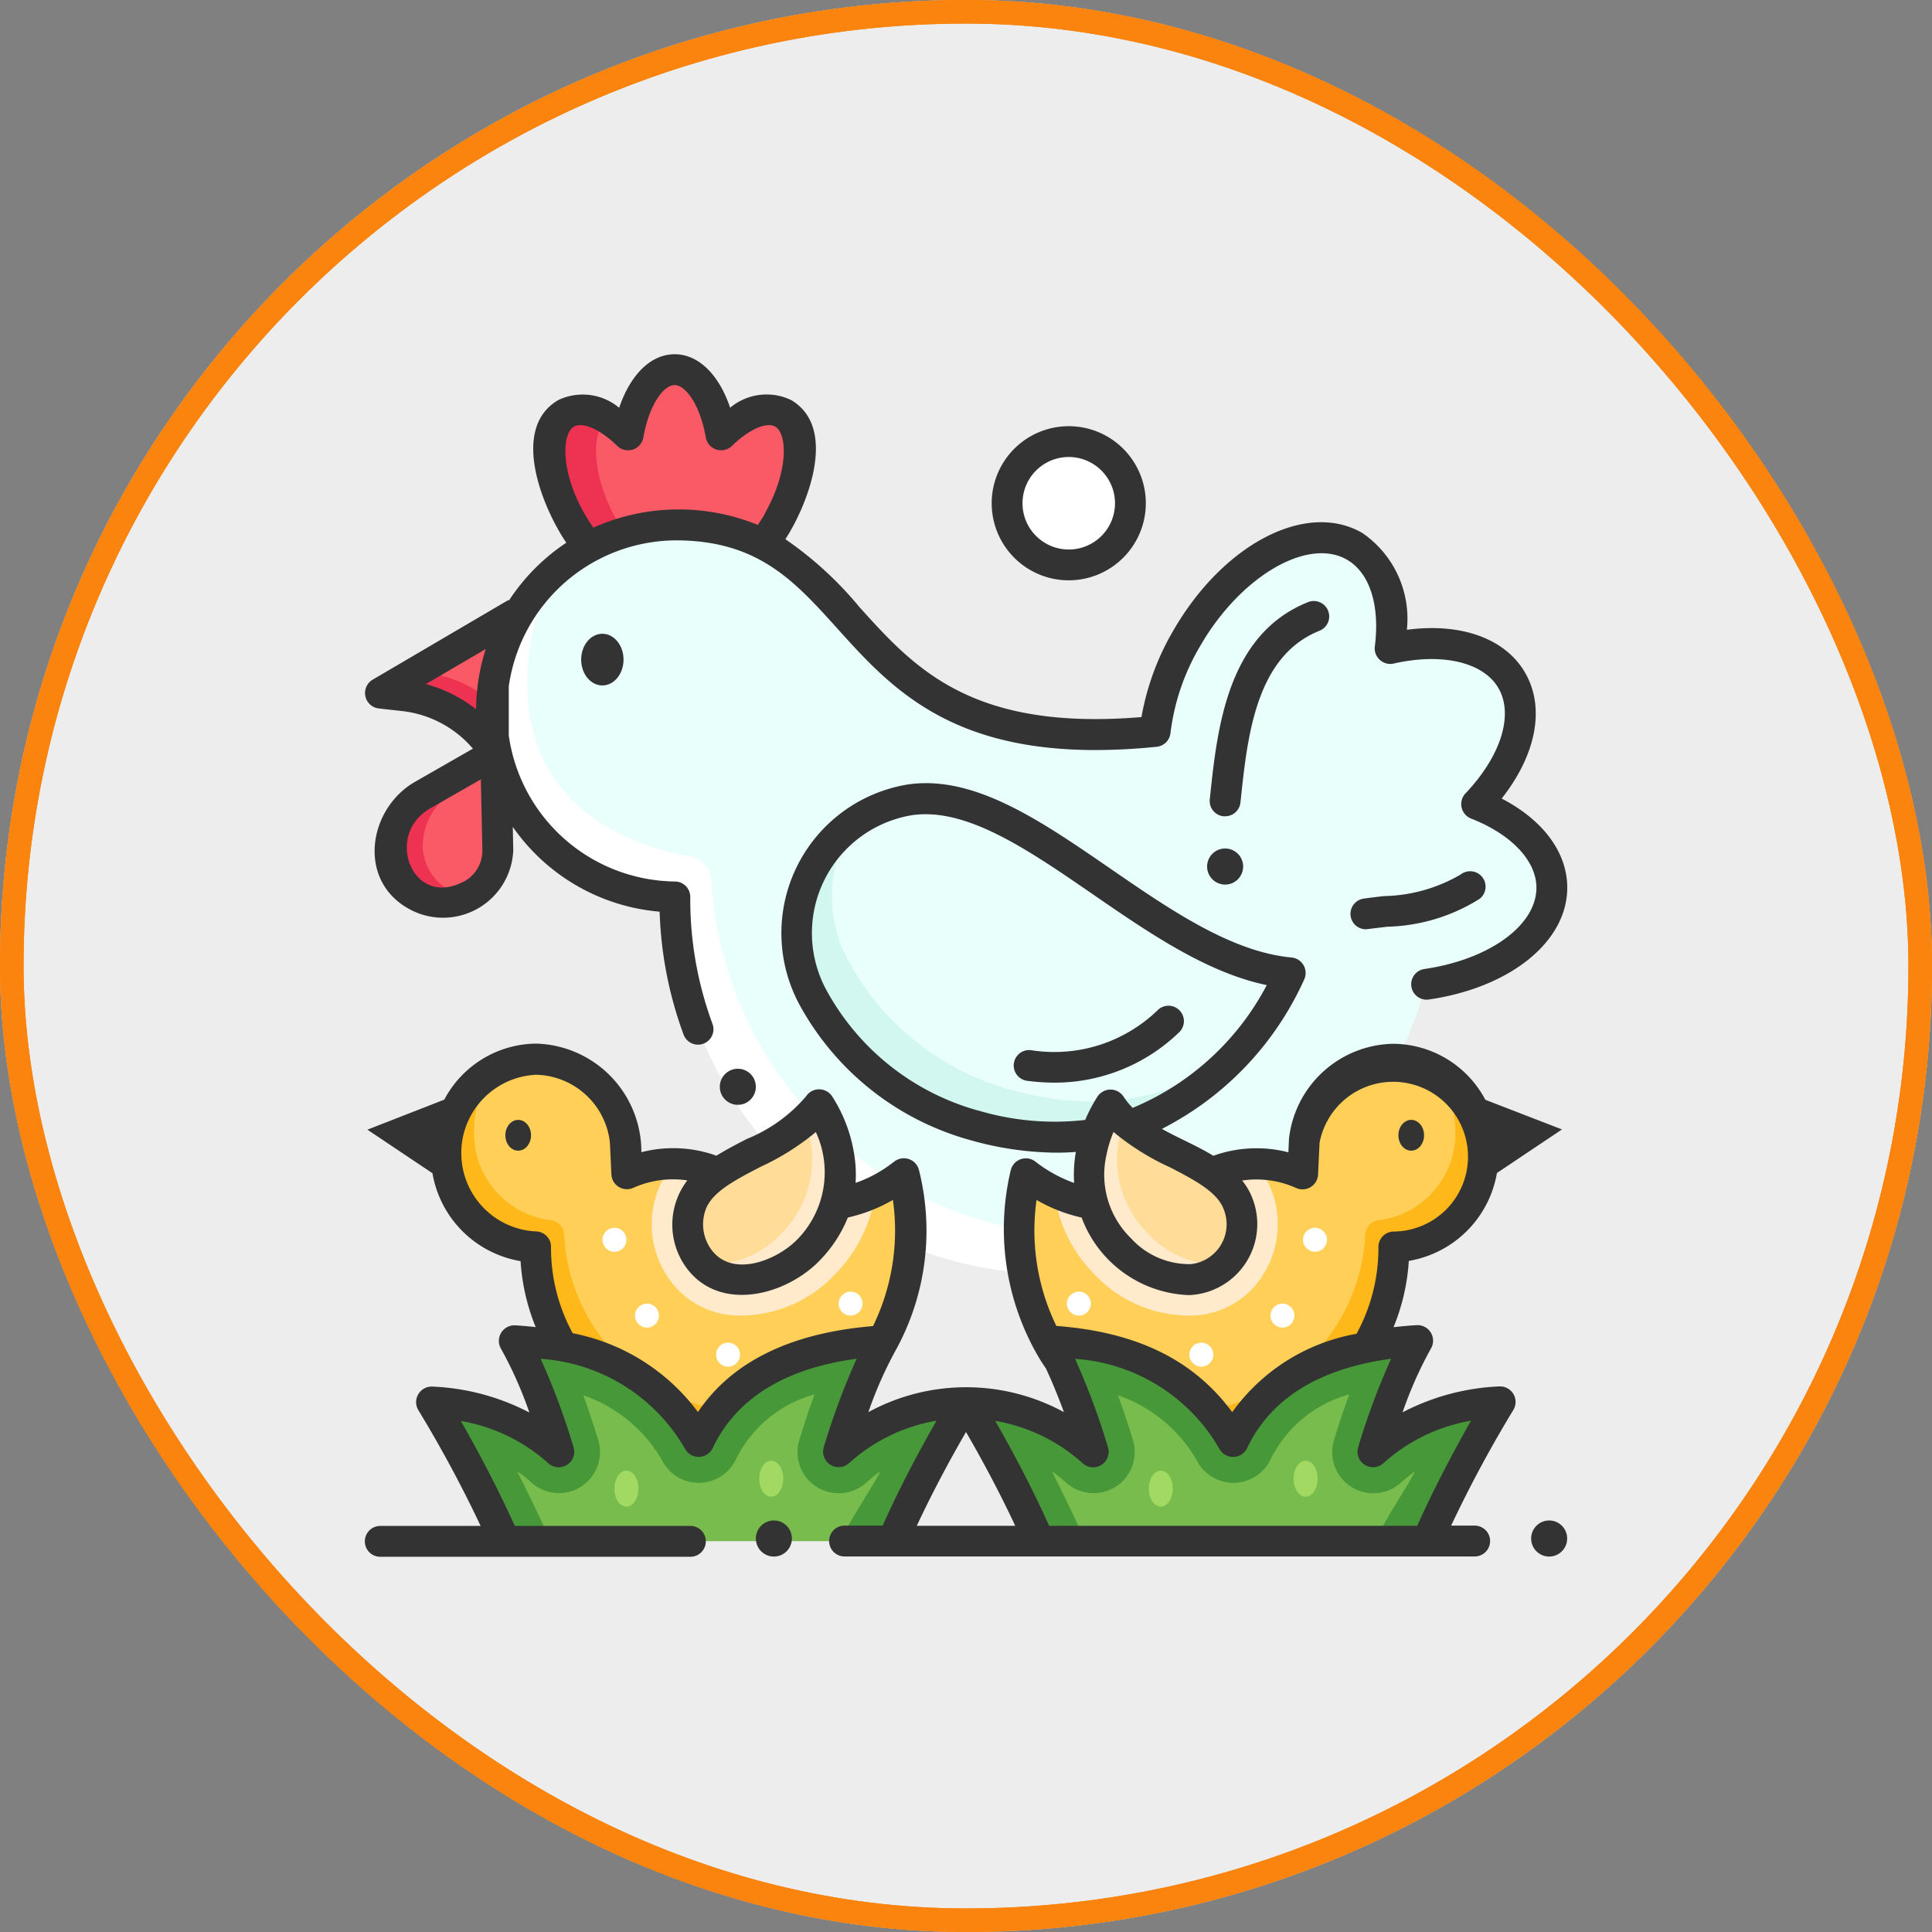 <svg xmlns="http://www.w3.org/2000/svg" width="82.001" height="82" viewBox="0 0 82.001 82">
  <rect x="0" y="0" width="82.001" height="82" fill="#808080" stroke="none"/>
  <g id="Group_1200925" data-name="Group 1200925" transform="translate(0)">
    <g id="Group_1187152" data-name="Group 1187152" transform="translate(0 0)">
      <g id="Group_1185946" data-name="Group 1185946" transform="translate(0)">
        <g id="Group_1184280" data-name="Group 1184280" transform="translate(0)">
          <g id="Group_1182168" data-name="Group 1182168" transform="translate(0)">
            <g id="Group_1178877" data-name="Group 1178877" transform="translate(0)">
              <g id="Group_1111311" data-name="Group 1111311" transform="translate(0)">
                <g id="Group_1098742" data-name="Group 1098742" transform="translate(0)">
                  <g id="Rectangle_400898" data-name="Rectangle 400898" transform="translate(0)" fill="#fff" stroke="#fa840e" stroke-width="1" opacity="0.859">
                    <rect width="82.001" height="82.001" rx="41" stroke="none"/>
                    <rect x="0.5" y="0.5" width="81.001" height="81.001" rx="40.5" fill="none"/>
                  </g>
                  <g id="Rectangle_400907" data-name="Rectangle 400907" transform="translate(0)" fill="none" stroke="#fa840e" stroke-width="1">
                    <rect width="82.001" height="82.001" rx="41" stroke="none"/>
                    <rect x="0.5" y="0.5" width="81.001" height="81.001" rx="40.5" fill="none"/>
                  </g>
                </g>
              </g>
            </g>
          </g>
        </g>
      </g>
    </g>
    <g id="chicken_2524620" transform="translate(15.485 15.035)">
      <g id="Group_1200323" data-name="Group 1200323" transform="translate(0.008)">
        <g id="Group_1200318" data-name="Group 1200318">
          <g id="Group_1200302" data-name="Group 1200302" transform="translate(0.646 10.934)">
            <g id="Group_1200300" data-name="Group 1200300" transform="translate(0)">
              <path id="Path_1241298" data-name="Path 1241298" d="M6,103.722l1.016.114a5.248,5.248,0,0,1,3.931,2.536l.928-6.1Z" transform="translate(-6 -100.274)" fill="#f95a66"/>
            </g>
            <g id="Group_1200301" data-name="Group 1200301" transform="translate(0 2.542)">
              <path id="Path_1241299" data-name="Path 1241299" d="M7.888,123.621l-.344-.038L6,124.489l1.016.114a5.248,5.248,0,0,1,3.931,2.536l.273-1.8A5.249,5.249,0,0,0,7.888,123.621Z" transform="translate(-6 -123.583)" fill="#ed3252"/>
            </g>
          </g>
          <g id="Group_1200305" data-name="Group 1200305" transform="translate(7.846 0.654)">
            <g id="Group_1200303" data-name="Group 1200303" transform="translate(0)">
              <path id="Path_1241300" data-name="Path 1241300" d="M72.72,7.856c.683-.4,1.7,0,2.637.922C75.636,7.163,76.413,6,77.329,6S79.022,7.163,79.3,8.778c.934-.922,1.954-1.321,2.637-.922,1,.582.9,2.639-.22,4.6s-2.83,3.072-3.826,2.491a1.311,1.311,0,0,1-.563-.749,1.311,1.311,0,0,1-.563.749c-1,.582-2.709-.534-3.826-2.491s-1.216-4.015-.22-4.6Z" transform="translate(-72.033 -6)" fill="#f95a66"/>
            </g>
            <g id="Group_1200304" data-name="Group 1200304" transform="translate(0 1.702)">
              <path id="Path_1241301" data-name="Path 1241301" d="M74.9,26.363c-1.013-1.775-1.188-3.633-.469-4.4a1.706,1.706,0,0,0-1.713-.2c-1,.582-.9,2.64.22,4.6s2.83,3.072,3.826,2.491a1.1,1.1,0,0,0,.248-.2A6.256,6.256,0,0,1,74.9,26.363Z" transform="translate(-72.033 -21.613)" fill="#ed3252"/>
            </g>
          </g>
          <g id="Group_1200314" data-name="Group 1200314" transform="translate(5.369 7.236)">
            <g id="Group_1200306" data-name="Group 1200306" transform="translate(0)">
              <path id="Path_1241302" data-name="Path 1241302" d="M94.313,81.715c0-1.486-1.274-2.792-3.2-3.54,1.669-1.747,2.333-3.793,1.5-5.237-.82-1.417-2.867-1.874-5.166-1.353.249-1.948-.257-3.61-1.5-4.329-2.017-1.162-5.206.583-7.124,3.9A10.145,10.145,0,0,0,77.477,75.1c-13.966,1.412-11.6-8.738-20.347-8.738a7.875,7.875,0,0,0-.039,15.749v.08a15.981,15.981,0,0,0,16,15.961,15.316,15.316,0,0,0,13.6-7.208A18.459,18.459,0,0,0,89,85.8C92.047,85.359,94.313,83.7,94.313,81.715Z" transform="translate(-49.313 -66.358)" fill="#e9fffb"/>
            </g>
            <g id="Group_1200308" data-name="Group 1200308" transform="translate(0 1.72)">
              <g id="Group_1200307" data-name="Group 1200307">
                <path id="Path_1241303" data-name="Path 1241303" d="M74.618,110.564A15.984,15.984,0,0,1,58.643,95.51a1.093,1.093,0,0,0-.9-1.019c-2.1-.363-7.2-1.864-6.9-7.843a8.554,8.554,0,0,1,1.418-4.52,7.885,7.885,0,0,0,4.834,14.03v.08a15.981,15.981,0,0,0,16,15.961,15.276,15.276,0,0,0,12.486-5.669A15.468,15.468,0,0,1,74.618,110.564Z" transform="translate(-49.313 -82.128)" fill="#fff"/>
              </g>
            </g>
            <g id="Group_1200309" data-name="Group 1200309" transform="translate(30.372 13.742)">
              <ellipse id="Ellipse_11500" data-name="Ellipse 11500" cx="0.765" cy="0.766" rx="0.765" ry="0.766" fill="#333"/>
            </g>
            <g id="Group_1200310" data-name="Group 1200310" transform="translate(9.689 23.09)">
              <ellipse id="Ellipse_11501" data-name="Ellipse 11501" cx="0.765" cy="0.766" rx="0.765" ry="0.766" fill="#333"/>
            </g>
            <g id="Group_1200311" data-name="Group 1200311" transform="translate(36.445 14.706)">
              <path id="Path_1241304" data-name="Path 1241304" d="M384.2,203.684a.654.654,0,0,1-.094-1.3c.282-.041.568-.074.87-.109a6.682,6.682,0,0,0,3.258-.918.654.654,0,0,1,.8,1.036,7.711,7.711,0,0,1-3.907,1.182c-.292.034-.568.066-.832.1A.642.642,0,0,1,384.2,203.684Z" transform="translate(-383.542 -201.219)" fill="#333"/>
            </g>
            <g id="Group_1200312" data-name="Group 1200312" transform="translate(30.482 3.239)">
              <path id="Path_1241305" data-name="Path 1241305" d="M329.515,105.2a.687.687,0,0,1-.07,0,.654.654,0,0,1-.582-.72l.012-.113c.307-2.9.729-6.883,4.159-8.257a.654.654,0,1,1,.487,1.215c-2.7,1.081-3.057,4.463-3.344,7.18l-.012.114A.654.654,0,0,1,329.515,105.2Z" transform="translate(-328.86 -96.064)" fill="#333"/>
            </g>
            <g id="Group_1200313" data-name="Group 1200313" transform="translate(3.805 4.628)">
              <ellipse id="Ellipse_11502" data-name="Ellipse 11502" cx="0.899" cy="1.097" rx="0.899" ry="1.097" fill="#333"/>
            </g>
          </g>
          <g id="Group_1200317" data-name="Group 1200317">
            <g id="Group_1200315" data-name="Group 1200315" transform="translate(1.031 16.939)">
              <path id="Path_1241306" data-name="Path 1241306" d="M14.051,155.339l.087,4.113a2.145,2.145,0,0,1-1.188,1.938,2.307,2.307,0,0,1-3.415-1.85,2.738,2.738,0,0,1,1.414-2.426Z" transform="translate(-9.534 -155.339)" fill="#f95a66"/>
            </g>
            <g id="Group_1200316" data-name="Group 1200316" transform="translate(1.031 17.403)">
              <path id="Path_1241307" data-name="Path 1241307" d="M10.951,163.12a2.738,2.738,0,0,1,1.414-2.426l.872-.5V159.6l-2.29,1.311a2.738,2.738,0,0,0-1.414,2.426,2.3,2.3,0,0,0,3.359,1.877A2.214,2.214,0,0,1,10.951,163.12Z" transform="translate(-9.533 -159.601)" fill="#ed3252"/>
            </g>
            <path id="Path_1241308" data-name="Path 1241308" d="M48.319,18.858c1.467-1.86,1.855-3.852.995-5.341-.843-1.459-2.724-2.125-5.019-1.822A4.41,4.41,0,0,0,42.4,7.583c-2.365-1.365-5.887.455-8.017,4.144A11.08,11.08,0,0,0,33.031,15.4c-7.217.6-9.631-2.075-11.967-4.664a15.329,15.329,0,0,0-3.147-2.885c.917-1.405,2.264-4.727.24-5.909a2.412,2.412,0,0,0-2.584.328C15.1.864,14.229,0,13.218,0s-1.879.864-2.355,2.273a2.412,2.412,0,0,0-2.584-.328C6.2,3.16,7.642,6.568,8.619,8A8.582,8.582,0,0,0,6.174,10.47v-.046L.391,13.818a.659.659,0,0,0,.258,1.215l1.016.114a4.619,4.619,0,0,1,2.99,1.594L2.2,18.147c-1.954,1.119-2.463,4.091-.349,5.343a2.982,2.982,0,0,0,4.517-2.451l-.021-.979a8.461,8.461,0,0,0,6.233,3.6,16.559,16.559,0,0,0,1.016,5.216.654.654,0,0,0,1.228-.453,15.284,15.284,0,0,1-.944-5.309v-.081a.654.654,0,0,0-.651-.654,7.207,7.207,0,0,1-7.052-6.2V14.1a7.2,7.2,0,0,1,7.088-6.2c3.481,0,5.033,1.72,6.831,3.711C22.3,14.061,24.767,16.8,31.077,16.8a25.851,25.851,0,0,0,2.6-.139.654.654,0,0,0,.585-.582,9.5,9.5,0,0,1,1.261-3.694c1.7-2.952,4.558-4.63,6.23-3.665.964.556,1.406,1.935,1.182,3.689a.66.66,0,0,0,.794.721c2.068-.47,3.817-.06,4.455,1.045.654,1.133.1,2.887-1.405,4.469a.66.66,0,0,0,.236,1.061c1.714.669,2.779,1.795,2.779,2.938,0,1.6-2,3.048-4.755,3.45a.654.654,0,0,0,.189,1.295c3.459-.505,5.875-2.456,5.875-4.745,0-1.5-1.023-2.869-2.78-3.782ZM2.658,14,5.2,12.511a8.574,8.574,0,0,0-.41,2.558A5.949,5.949,0,0,0,2.658,14Zm1.563,8.4c-2.132,1.108-3.35-2-1.374-3.127l2.146-1.229.064,3.012A1.491,1.491,0,0,1,4.221,22.409ZM17.04,6.783c-.092.161-.19.313-.291.462a8.888,8.888,0,0,0-6.982.115c-.129-.183-.254-.376-.369-.578-1.039-1.82-.965-3.411-.458-3.707.375-.219,1.135.119,1.848.823a.66.66,0,0,0,1.1-.355c.241-1.4.864-2.235,1.327-2.235s1.086.836,1.327,2.235a.66.66,0,0,0,1.1.355c.713-.7,1.473-1.042,1.848-.823.507.3.581,1.888-.458,3.707Z" transform="translate(-0.076)" fill="#333"/>
          </g>
        </g>
        <g id="Group_1200322" data-name="Group 1200322" transform="translate(18.292 18.874)">
          <g id="Group_1200319" data-name="Group 1200319">
            <path id="Path_1241309" data-name="Path 1241309" d="M168.581,181.582a5.675,5.675,0,0,1,4.1-8.45c4.9-.694,10.427,6.834,16.124,7.351a13.2,13.2,0,0,1-3.155,4.284c-2.891,2.582-6.246,3.3-10.257,2.183A11.243,11.243,0,0,1,168.581,181.582Z" transform="translate(-167.83 -173.087)" fill="#e9fffb"/>
          </g>
          <g id="Group_1200320" data-name="Group 1200320" transform="translate(0 0.936)">
            <path id="Path_1241310" data-name="Path 1241310" d="M176.919,193.067a11.243,11.243,0,0,1-6.81-5.368,5.732,5.732,0,0,1,.226-6.033,5.713,5.713,0,0,0-1.753,7.56,11.243,11.243,0,0,0,6.81,5.368c4.012,1.113,7.367.4,10.258-2.183a12.718,12.718,0,0,0,1.243-1.281C184.067,193.511,180.8,194.144,176.919,193.067Z" transform="translate(-167.833 -181.666)" fill="#d2f7f0"/>
          </g>
          <g id="Group_1200321" data-name="Group 1200321" transform="translate(9.242 8.78)">
            <path id="Path_1241311" data-name="Path 1241311" d="M254.333,256.872a9.219,9.219,0,0,1-1.176-.078.654.654,0,0,1,.166-1.3,6.312,6.312,0,0,0,5.395-1.721.654.654,0,0,1,.872.976A7.6,7.6,0,0,1,254.333,256.872Z" transform="translate(-252.586 -253.609)" fill="#333"/>
          </g>
        </g>
      </g>
      <g id="Group_1200337" data-name="Group 1200337" transform="translate(3.448 29.931)">
        <g id="Group_1200333" data-name="Group 1200333">
          <g id="Group_1200324" data-name="Group 1200324" transform="translate(0)">
            <path id="Path_1241312" data-name="Path 1241312" d="M39.228,277.975a3.831,3.831,0,1,0-3.806,4.474v.041a7.942,7.942,0,0,0,7.814,8.064,7.426,7.426,0,0,0,6.644-3.642,9.8,9.8,0,0,0,1.257-7.124l-.087-.434-.145.109a6.1,6.1,0,0,1-7.023.246,4.787,4.787,0,0,0-4.589-.355Z" transform="translate(-31.623 -274.493)" fill="#ffcf57"/>
          </g>
          <g id="Group_1200325" data-name="Group 1200325" transform="translate(0 0.501)">
            <path id="Path_1241313" data-name="Path 1241313" d="M44.435,293.559a7.923,7.923,0,0,1-7.8-7.542.652.652,0,0,0-.526-.6,3.7,3.7,0,0,1-3.289-3.944,4.451,4.451,0,0,1,.763-2.387,4.006,4.006,0,0,0-1.963,3.477,3.9,3.9,0,0,0,3.8,3.978v.041a7.942,7.942,0,0,0,7.814,8.064,7.371,7.371,0,0,0,5.775-2.477A7.584,7.584,0,0,1,44.435,293.559Z" transform="translate(-31.623 -279.09)" fill="#ffb81a"/>
          </g>
          <g id="Group_1200326" data-name="Group 1200326" transform="translate(8.728 4.438)">
            <path id="Path_1241314" data-name="Path 1241314" d="M112.362,320.006a3.637,3.637,0,0,0,2.951,1.62h.108a5.518,5.518,0,0,0,4.067-1.795,6.033,6.033,0,0,0,1.672-3.466,6.1,6.1,0,0,1-5.963-.4,4.806,4.806,0,0,0-2.571-.779,3.657,3.657,0,0,0-.713,1.178A4.012,4.012,0,0,0,112.362,320.006Z" transform="translate(-111.668 -315.192)" fill="#ffeacc"/>
          </g>
          <g id="Group_1200327" data-name="Group 1200327" transform="translate(2.516 2.565)">
            <ellipse id="Ellipse_11503" data-name="Ellipse 11503" cx="0.545" cy="0.654" rx="0.545" ry="0.654" fill="#333"/>
          </g>
          <g id="Group_1200332" data-name="Group 1200332" transform="translate(6.637 7.146)">
            <g id="Group_1200328" data-name="Group 1200328">
              <circle id="Ellipse_11504" data-name="Ellipse 11504" cx="0.509" cy="0.509" r="0.509" fill="#fff"/>
            </g>
            <g id="Group_1200329" data-name="Group 1200329" transform="translate(1.381 3.218)">
              <circle id="Ellipse_11505" data-name="Ellipse 11505" cx="0.509" cy="0.509" r="0.509" fill="#fff"/>
            </g>
            <g id="Group_1200330" data-name="Group 1200330" transform="translate(4.823 4.876)">
              <circle id="Ellipse_11506" data-name="Ellipse 11506" cx="0.509" cy="0.509" r="0.509" fill="#fff"/>
            </g>
            <g id="Group_1200331" data-name="Group 1200331" transform="translate(10.023 2.709)">
              <circle id="Ellipse_11507" data-name="Ellipse 11507" cx="0.509" cy="0.509" r="0.509" fill="#fff"/>
            </g>
          </g>
        </g>
        <g id="Group_1200336" data-name="Group 1200336" transform="translate(10.254 1.932)">
          <g id="Group_1200334" data-name="Group 1200334">
            <path id="Path_1241315" data-name="Path 1241315" d="M127.808,299.625a2.339,2.339,0,0,1-2-3.207c.688-1.884,4.184-2.29,5.418-4.207a5.742,5.742,0,0,1,.811,2.008,4.427,4.427,0,0,1-1.2,4.1A4.017,4.017,0,0,1,127.808,299.625Z" transform="translate(-125.658 -292.211)" fill="#fd9"/>
          </g>
          <g id="Group_1200335" data-name="Group 1200335" transform="translate(0.648)">
            <path id="Path_1241316" data-name="Path 1241316" d="M137.337,294.219a5.74,5.74,0,0,0-.811-2.008,3.4,3.4,0,0,1-.571.664,5.638,5.638,0,0,1,.182.69,4.427,4.427,0,0,1-1.2,4.1,4.017,4.017,0,0,1-3.028,1.308,2.071,2.071,0,0,1-.3-.029,2.1,2.1,0,0,0,1.5.683,4.017,4.017,0,0,0,3.028-1.308,4.427,4.427,0,0,0,1.2-4.1Z" transform="translate(-131.603 -292.211)" fill="#ffeacc"/>
          </g>
        </g>
      </g>
      <g id="Group_1200351" data-name="Group 1200351" transform="translate(27.762 29.931)">
        <g id="Group_1200347" data-name="Group 1200347">
          <g id="Group_1200338" data-name="Group 1200338">
            <path id="Path_1241317" data-name="Path 1241317" d="M266.71,277.975a3.831,3.831,0,1,1,3.806,4.474v.041a7.942,7.942,0,0,1-7.814,8.064,7.426,7.426,0,0,1-6.644-3.642,9.794,9.794,0,0,1-1.257-7.124l.087-.434.145.109a6.1,6.1,0,0,0,7.023.246,4.787,4.787,0,0,1,4.589-.355Z" transform="translate(-254.603 -274.493)" fill="#ffcf57"/>
          </g>
          <g id="Group_1200339" data-name="Group 1200339" transform="translate(2.325 0.501)">
            <path id="Path_1241318" data-name="Path 1241318" d="M280.5,293.559a7.923,7.923,0,0,0,7.8-7.542.652.652,0,0,1,.526-.6,3.7,3.7,0,0,0,3.289-3.944,4.451,4.451,0,0,0-.763-2.387,4.006,4.006,0,0,1,1.963,3.477,3.9,3.9,0,0,1-3.8,3.978v.041a7.942,7.942,0,0,1-7.814,8.064,7.371,7.371,0,0,1-5.775-2.477A7.584,7.584,0,0,0,280.5,293.559Z" transform="translate(-275.927 -279.09)" fill="#ffb81a"/>
          </g>
          <g id="Group_1200340" data-name="Group 1200340" transform="translate(1.491 4.438)">
            <path id="Path_1241319" data-name="Path 1241319" d="M277.076,320.006a3.637,3.637,0,0,1-2.951,1.62h-.108a5.518,5.518,0,0,1-4.067-1.795,6.033,6.033,0,0,1-1.672-3.466,6.1,6.1,0,0,0,5.963-.4,4.806,4.806,0,0,1,2.571-.779,3.657,3.657,0,0,1,.713,1.178A4.012,4.012,0,0,1,277.076,320.006Z" transform="translate(-268.277 -315.192)" fill="#ffeacc"/>
          </g>
          <g id="Group_1200341" data-name="Group 1200341" transform="translate(16.106 2.565)">
            <ellipse id="Ellipse_11508" data-name="Ellipse 11508" cx="0.545" cy="0.654" rx="0.545" ry="0.654" fill="#333"/>
          </g>
          <g id="Group_1200346" data-name="Group 1200346" transform="translate(2.034 7.146)">
            <g id="Group_1200342" data-name="Group 1200342" transform="translate(10.023)">
              <circle id="Ellipse_11509" data-name="Ellipse 11509" cx="0.509" cy="0.509" r="0.509" fill="#fff"/>
            </g>
            <g id="Group_1200343" data-name="Group 1200343" transform="translate(8.642 3.218)">
              <circle id="Ellipse_11510" data-name="Ellipse 11510" cx="0.509" cy="0.509" r="0.509" fill="#fff"/>
            </g>
            <g id="Group_1200344" data-name="Group 1200344" transform="translate(5.2 4.876)">
              <circle id="Ellipse_11511" data-name="Ellipse 11511" cx="0.509" cy="0.509" r="0.509" fill="#fff"/>
            </g>
            <g id="Group_1200345" data-name="Group 1200345" transform="translate(0 2.709)">
              <circle id="Ellipse_11512" data-name="Ellipse 11512" cx="0.509" cy="0.509" r="0.509" fill="#fff"/>
            </g>
          </g>
        </g>
        <g id="Group_1200350" data-name="Group 1200350" transform="translate(2.977 1.932)">
          <g id="Group_1200348" data-name="Group 1200348" transform="translate(0)">
            <path id="Path_1241320" data-name="Path 1241320" d="M283.209,298.317a4.427,4.427,0,0,1-1.2-4.1,5.741,5.741,0,0,1,.811-2.008c1.234,1.917,4.73,2.324,5.418,4.207a2.339,2.339,0,0,1-2,3.207,4.017,4.017,0,0,1-3.028-1.308Z" transform="translate(-281.906 -292.211)" fill="#fd9"/>
          </g>
          <g id="Group_1200349" data-name="Group 1200349">
            <path id="Path_1241321" data-name="Path 1241321" d="M282,294.219a5.74,5.74,0,0,1,.811-2.008,3.4,3.4,0,0,0,.571.664,5.641,5.641,0,0,0-.182.69,4.427,4.427,0,0,0,1.2,4.1,4.017,4.017,0,0,0,3.028,1.308,2.071,2.071,0,0,0,.3-.029,2.1,2.1,0,0,1-1.5.683,4.017,4.017,0,0,1-3.028-1.308A4.427,4.427,0,0,1,282,294.219Z" transform="translate(-281.906 -292.211)" fill="#ffeacc"/>
          </g>
        </g>
      </g>
      <g id="Group_1200364" data-name="Group 1200364" transform="translate(0 18.218)">
        <g id="Group_1200356" data-name="Group 1200356" transform="translate(2.835 23.654)">
          <g id="Group_1200352" data-name="Group 1200352">
            <path id="Path_1241322" data-name="Path 1241322" d="M43.277,388.724a21.922,21.922,0,0,1,1.9-4.724c-3.412.209-6.437,1.328-7.832,4.281-1.707-2.953-4.42-4.073-7.832-4.281a21.921,21.921,0,0,1,1.9,4.724,8.5,8.5,0,0,0-5.4-2.133,51.836,51.836,0,0,1,3.1,5.915H45.578a51.823,51.823,0,0,1,3.1-5.915A8.5,8.5,0,0,0,43.277,388.724Z" transform="translate(-26 -384)" fill="#77bc4d"/>
          </g>
          <g id="Group_1200353" data-name="Group 1200353">
            <path id="Path_1241323" data-name="Path 1241323" d="M43.277,388.724a21.924,21.924,0,0,1,1.9-4.724c-3.412.209-6.437,1.328-7.832,4.281-1.706-2.953-4.42-4.073-7.832-4.281a21.921,21.921,0,0,1,1.9,4.724A8.5,8.5,0,0,0,26,386.59a51.832,51.832,0,0,1,3.1,5.915h1.949c-.344-.791-1.06-2.257-1.419-2.969a6.577,6.577,0,0,1,.606.484,1.745,1.745,0,0,0,2.835-1.806c-.218-.715-.431-1.348-.634-1.9a6.166,6.166,0,0,1,3.39,2.844,1.745,1.745,0,0,0,3.088-.128,5.276,5.276,0,0,1,3.338-2.755c-.207.566-.425,1.212-.648,1.944a1.745,1.745,0,0,0,2.835,1.806,6.558,6.558,0,0,1,.606-.484c-.359.712-1.357,2.177-1.7,2.969h2.23a51.824,51.824,0,0,1,3.1-5.915A8.505,8.505,0,0,0,43.277,388.724Z" transform="translate(-26 -384)" fill="#479838"/>
          </g>
          <g id="Group_1200354" data-name="Group 1200354" transform="translate(13.905 5.092)">
            <ellipse id="Ellipse_11513" data-name="Ellipse 11513" cx="0.509" cy="0.763" rx="0.509" ry="0.763" fill="#a2d962"/>
          </g>
          <g id="Group_1200355" data-name="Group 1200355" transform="translate(7.759 5.513)">
            <ellipse id="Ellipse_11514" data-name="Ellipse 11514" cx="0.509" cy="0.763" rx="0.509" ry="0.763" fill="#a2d962"/>
          </g>
        </g>
        <g id="Group_1200361" data-name="Group 1200361" transform="translate(25.516 23.654)">
          <g id="Group_1200357" data-name="Group 1200357" transform="translate(0)">
            <path id="Path_1241324" data-name="Path 1241324" d="M251.277,388.724a21.921,21.921,0,0,1,1.9-4.724c-3.412.209-6.437,1.328-7.832,4.281-1.707-2.953-4.42-4.073-7.832-4.281a21.922,21.922,0,0,1,1.9,4.724,8.5,8.5,0,0,0-5.4-2.133,51.838,51.838,0,0,1,3.1,5.915h16.476a51.835,51.835,0,0,1,3.1-5.915A8.5,8.5,0,0,0,251.277,388.724Z" transform="translate(-234 -384)" fill="#77bc4d"/>
          </g>
          <g id="Group_1200358" data-name="Group 1200358">
            <path id="Path_1241325" data-name="Path 1241325" d="M251.276,388.724a21.924,21.924,0,0,1,1.9-4.724c-3.412.209-6.437,1.328-7.832,4.281-1.706-2.953-4.42-4.073-7.832-4.281a21.921,21.921,0,0,1,1.9,4.724,8.505,8.505,0,0,0-5.4-2.133,51.834,51.834,0,0,1,3.1,5.915h1.949c-.344-.791-1.06-2.257-1.419-2.969a6.576,6.576,0,0,1,.606.484,1.745,1.745,0,0,0,2.835-1.806c-.218-.715-.431-1.348-.634-1.9a6.167,6.167,0,0,1,3.39,2.844,1.745,1.745,0,0,0,3.088-.128,5.276,5.276,0,0,1,3.338-2.755c-.207.566-.425,1.212-.648,1.944a1.745,1.745,0,0,0,2.835,1.806,6.559,6.559,0,0,1,.606-.484c-.359.712-1.357,2.177-1.7,2.969h2.23a51.831,51.831,0,0,1,3.1-5.915,8.505,8.505,0,0,0-5.4,2.133Z" transform="translate(-233.999 -384)" fill="#479838"/>
          </g>
          <g id="Group_1200359" data-name="Group 1200359" transform="translate(13.905 5.092)">
            <ellipse id="Ellipse_11515" data-name="Ellipse 11515" cx="0.509" cy="0.763" rx="0.509" ry="0.763" fill="#a2d962"/>
          </g>
          <g id="Group_1200360" data-name="Group 1200360" transform="translate(7.759 5.513)">
            <ellipse id="Ellipse_11516" data-name="Ellipse 11516" cx="0.509" cy="0.763" rx="0.509" ry="0.763" fill="#a2d962"/>
          </g>
        </g>
        <path id="Path_1241326" data-name="Path 1241326" d="M48.157,192.668a9.771,9.771,0,0,0-4.112,1.1,16.924,16.924,0,0,1,1.2-2.7.66.66,0,0,0-.6-1q-.506.031-.984.087a8.845,8.845,0,0,0,.649-2.814,4.565,4.565,0,0,0,3.74-3.731l2.761-1.849-3.253-1.258a4.453,4.453,0,0,0-3.9-2.377,4.533,4.533,0,0,0-4.437,4.059c0,.016,0,.031,0,.047l-.023.5a5.415,5.415,0,0,0-3.186.148c-.65-.406-1.451-.734-2.182-1.142a13.2,13.2,0,0,0,6.042-6.346.66.66,0,0,0-.534-.928c-2.551-.232-5.164-2.03-7.69-3.769-2.97-2.045-5.777-3.977-8.585-3.578a6.392,6.392,0,0,0-4.578,9.417,11.829,11.829,0,0,0,7.206,5.679,13.714,13.714,0,0,0,3.67.535c.276,0,.548-.011.817-.032a5.6,5.6,0,0,0-.073,1.316,5.876,5.876,0,0,1-1.659-.917.66.66,0,0,0-1.035.393,10.76,10.76,0,0,0,1.257,8.035c.076.121.155.239.235.355.206.438.472,1.054.769,1.862a8.678,8.678,0,0,0-8.3,0,16.922,16.922,0,0,1,1.2-2.7,10.518,10.518,0,0,0,.952-7.555.66.66,0,0,0-1.035-.393l-.145.109a5.569,5.569,0,0,1-1.514.809,5.587,5.587,0,0,0-.1-1.441,6.36,6.36,0,0,0-.9-2.238.663.663,0,0,0-1.1,0,6.49,6.49,0,0,1-2.515,1.813c-.438.226-.882.456-1.292.712a5.414,5.414,0,0,0-3.186-.148,4.591,4.591,0,0,0-4.464-4.609,4.452,4.452,0,0,0-3.9,2.377L.109,181.771,2.87,183.62a4.565,4.565,0,0,0,3.74,3.731,8.851,8.851,0,0,0,.642,2.8c-.282-.032-.571-.057-.869-.075a.661.661,0,0,0-.6,1,16.881,16.881,0,0,1,1.2,2.7,9.772,9.772,0,0,0-4.112-1.1.66.66,0,0,0-.6,1,52.914,52.914,0,0,1,2.644,4.914H.654a.654.654,0,1,0,0,1.309H13.818a.654.654,0,1,0,0-1.309H6.363c-.8-1.78-1.691-3.414-2.289-4.454A7.4,7.4,0,0,1,7.8,195.941a.658.658,0,0,0,1.063-.677,30.119,30.119,0,0,0-1.4-3.767,7.655,7.655,0,0,1,6.14,3.843.66.66,0,0,0,1.158-.048c1-2.109,3.051-3.382,6.115-3.8a30.16,30.16,0,0,0-1.4,3.767.658.658,0,0,0,1.063.677,7.4,7.4,0,0,1,3.727-1.813c-.6,1.04-1.49,2.674-2.289,4.454H20.36a.654.654,0,1,0,0,1.309H47.106a.654.654,0,1,0,0-1.309h-1a52.942,52.942,0,0,1,2.644-4.914A.66.66,0,0,0,48.157,192.668ZM14.47,185.154c.272-.744,1.276-1.262,2.338-1.811a10.626,10.626,0,0,0,2.335-1.471,4.072,4.072,0,0,1-.741,4.51c-.858.92-2.835,1.739-3.732.429A1.827,1.827,0,0,1,14.47,185.154Zm-.333,8.6a8.68,8.68,0,0,0-5.314-3.343,7.559,7.559,0,0,1-.921-3.627v-.041a.654.654,0,0,0-.651-.654,3.328,3.328,0,0,1,.016-6.648,3.223,3.223,0,0,1,3.135,2.883l.063,1.354a.66.66,0,0,0,.922.566,4.119,4.119,0,0,1,2.3-.32,3.094,3.094,0,0,0-.1,3.622c1.4,2.043,4.324,1.274,5.769-.275A5.585,5.585,0,0,0,20.5,185.5a6.777,6.777,0,0,0,1.913-.746,9.253,9.253,0,0,1-.843,5.354c-3.5.289-6,1.515-7.433,3.651Zm19.978-10.415c1.063.549,2.067,1.067,2.338,1.811a1.7,1.7,0,0,1-1.4,2.328,3.344,3.344,0,0,1-2.537-1.1,3.765,3.765,0,0,1-1.04-3.526,5.023,5.023,0,0,1,.3-.983A10.625,10.625,0,0,0,34.115,183.343Zm-8.079-2.378a10.53,10.53,0,0,1-6.414-5.057,5.071,5.071,0,0,1,3.619-7.483c2.3-.326,4.905,1.464,7.659,3.36,2.377,1.637,4.827,3.323,7.381,3.855a11.375,11.375,0,0,1-5.692,5.211,3.08,3.08,0,0,1-.39-.484.662.662,0,0,0-1.1,0,6.528,6.528,0,0,0-.524.995,11.341,11.341,0,0,1-4.539-.4ZM29.35,190.1a9.253,9.253,0,0,1-.84-5.345,6.78,6.78,0,0,0,1.913.747,5.052,5.052,0,0,0,4.566,3.291,3.016,3.016,0,0,0,2.692-4.086,2.749,2.749,0,0,0-.445-.777,4.118,4.118,0,0,1,2.3.32.66.66,0,0,0,.922-.566l.063-1.354a3.178,3.178,0,1,1,3.15,3.765.654.654,0,0,0-.651.654v.041a7.558,7.558,0,0,1-.93,3.645,8.26,8.26,0,0,0-5.275,3.326c-1.641-2.223-4.046-3.4-7.467-3.66Zm-5.923,8.484c.754-1.614,1.566-3.079,2.089-3.981.523.9,1.335,2.367,2.089,3.981Zm21.241,0H29.044c-.8-1.78-1.691-3.414-2.289-4.454a7.4,7.4,0,0,1,3.727,1.813.658.658,0,0,0,1.063-.677,30.119,30.119,0,0,0-1.4-3.767,7.655,7.655,0,0,1,6.14,3.843.66.66,0,0,0,1.158-.048c1-2.109,3.051-3.382,6.115-3.8a30.161,30.161,0,0,0-1.4,3.767.658.658,0,0,0,1.063.677,7.4,7.4,0,0,1,3.727-1.813C46.36,195.167,45.467,196.8,44.668,198.582Z" transform="translate(0 -167.077)" fill="#333"/>
        <g id="Group_1200362" data-name="Group 1200362" transform="translate(16.596 31.281)">
          <ellipse id="Ellipse_11517" data-name="Ellipse 11517" cx="0.765" cy="0.766" rx="0.765" ry="0.766" fill="#333"/>
        </g>
        <g id="Group_1200363" data-name="Group 1200363" transform="translate(49.502 31.281)">
          <ellipse id="Ellipse_11518" data-name="Ellipse 11518" cx="0.765" cy="0.766" rx="0.765" ry="0.766" fill="#333"/>
        </g>
      </g>
      <g id="Group_1200365" data-name="Group 1200365" transform="translate(26.606 3.053)">
        <circle id="Ellipse_11519" data-name="Ellipse 11519" cx="2.558" cy="2.558" r="2.558" transform="translate(0.905 0.579)" fill="#fff"/>
        <path id="Path_1241327" data-name="Path 1241327" d="M247.271,34.543a3.271,3.271,0,1,1,3.271-3.271A3.275,3.275,0,0,1,247.271,34.543Zm0-5.234a1.963,1.963,0,1,0,1.963,1.963A1.965,1.965,0,0,0,247.271,29.309Z" transform="translate(-244 -28)" fill="#333"/>
      </g>
    </g>
  </g>
</svg>

